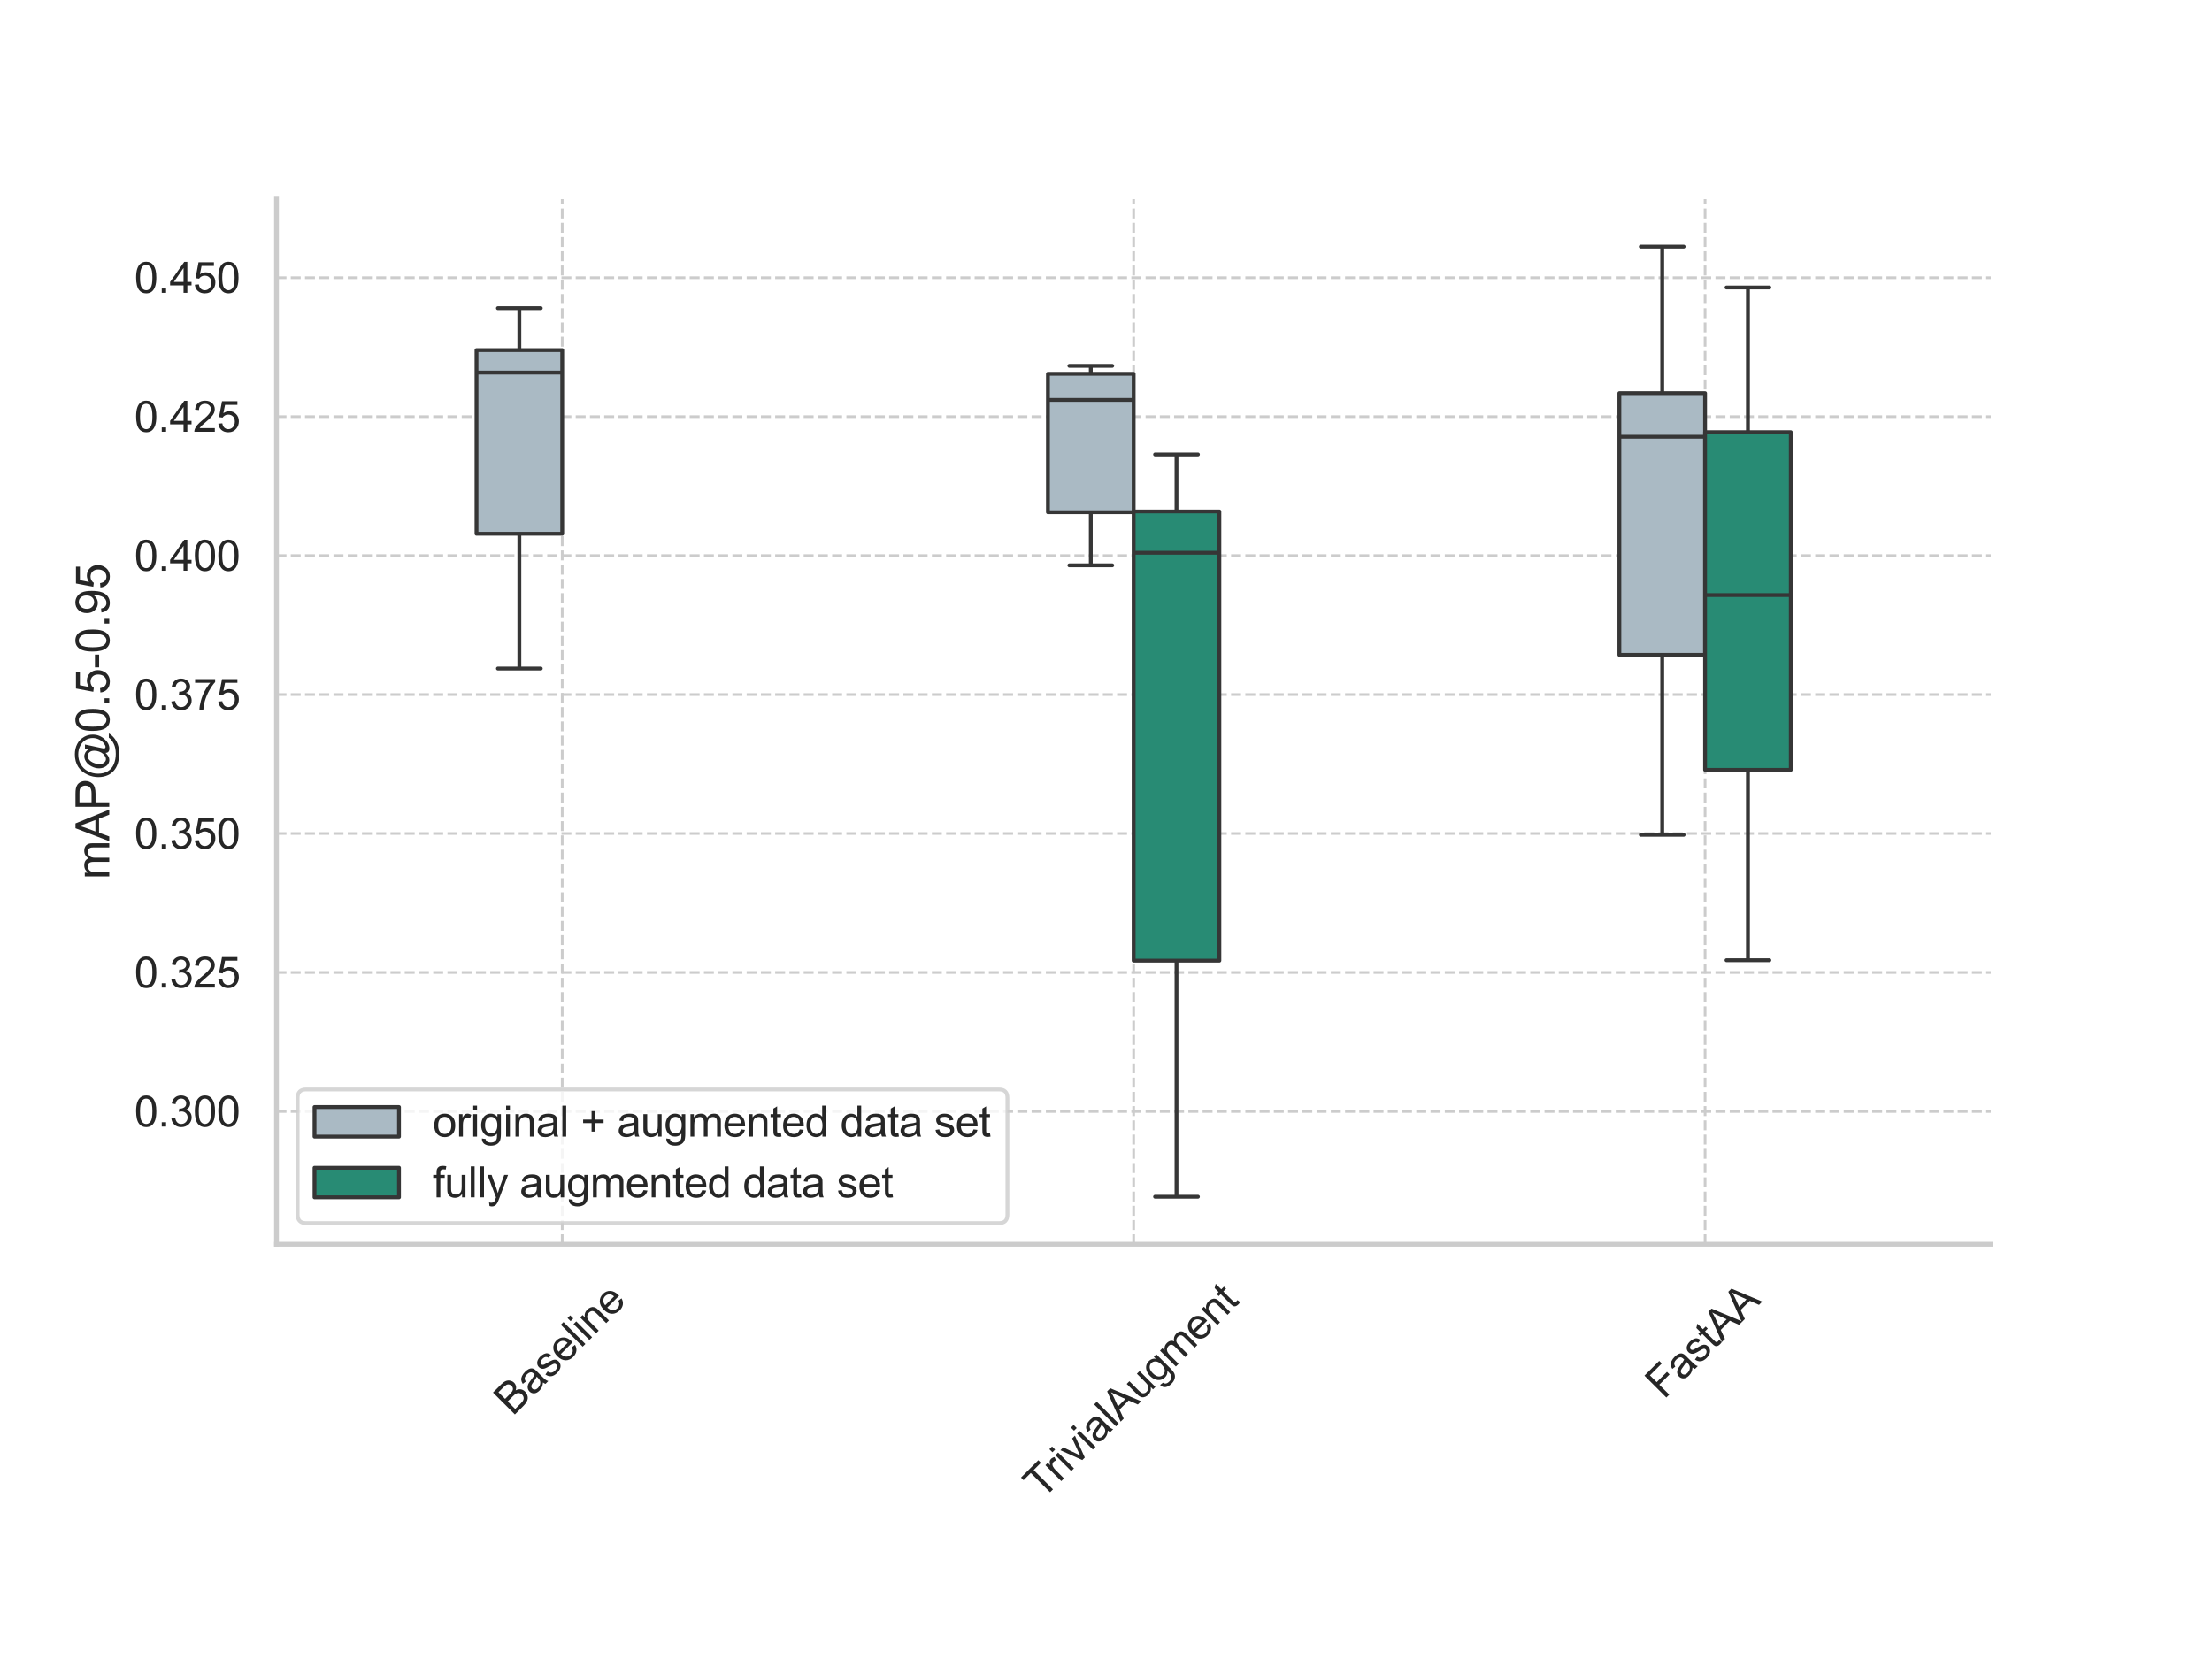 <?xml version="1.0" encoding="utf-8" standalone="no"?>
<!DOCTYPE svg PUBLIC "-//W3C//DTD SVG 1.1//EN"
  "http://www.w3.org/Graphics/SVG/1.1/DTD/svg11.dtd">
<svg xmlns:xlink="http://www.w3.org/1999/xlink" width="576pt" height="432pt" viewBox="0 0 576 432" xmlns="http://www.w3.org/2000/svg" version="1.1">
 <defs>
  <style type="text/css">*{stroke-linejoin: round; stroke-linecap: butt}</style>
 </defs>
 <g id="figure_1">
  <g id="patch_1">
   <path d="M 0 432 
L 576 432 
L 576 0 
L 0 0 
z
" style="fill: #ffffff"/>
  </g>
  <g id="axes_1">
   <g id="patch_2">
    <path d="M 72 324 
L 518.4 324 
L 518.4 51.84 
L 72 51.84 
z
" style="fill: #ffffff"/>
   </g>
   <g id="matplotlib.axis_1">
    <g id="xtick_1">
     <g id="line2d_1">
      <path d="M 146.4 324 
L 146.4 51.84 
" clip-path="url(#p63159641dc)" style="fill: none; stroke-dasharray: 2.59,1.12; stroke-dashoffset: 0; stroke: #cccccc; stroke-width: 0.7"/>
     </g>
     <g id="text_1">
      <!-- Baseline -->
      <g style="fill: #262626" transform="translate(133.493 368.903) rotate(-45) scale(0.11 -0.11)">
       <defs>
        <path id="ArialMT-42" d="M 469 0 
L 469 4581 
L 2188 4581 
Q 2713 4581 3030 4442 
Q 3347 4303 3526 4014 
Q 3706 3725 3706 3409 
Q 3706 3116 3547 2856 
Q 3388 2597 3066 2438 
Q 3481 2316 3704 2022 
Q 3928 1728 3928 1328 
Q 3928 1006 3792 729 
Q 3656 453 3456 303 
Q 3256 153 2954 76 
Q 2653 0 2216 0 
L 469 0 
z
M 1075 2656 
L 2066 2656 
Q 2469 2656 2644 2709 
Q 2875 2778 2992 2937 
Q 3109 3097 3109 3338 
Q 3109 3566 3000 3739 
Q 2891 3913 2687 3977 
Q 2484 4041 1991 4041 
L 1075 4041 
L 1075 2656 
z
M 1075 541 
L 2216 541 
Q 2509 541 2628 563 
Q 2838 600 2978 687 
Q 3119 775 3209 942 
Q 3300 1109 3300 1328 
Q 3300 1584 3169 1773 
Q 3038 1963 2805 2039 
Q 2572 2116 2134 2116 
L 1075 2116 
L 1075 541 
z
" transform="scale(0.016)"/>
        <path id="ArialMT-61" d="M 2588 409 
Q 2275 144 1986 34 
Q 1697 -75 1366 -75 
Q 819 -75 525 192 
Q 231 459 231 875 
Q 231 1119 342 1320 
Q 453 1522 633 1644 
Q 813 1766 1038 1828 
Q 1203 1872 1538 1913 
Q 2219 1994 2541 2106 
Q 2544 2222 2544 2253 
Q 2544 2597 2384 2738 
Q 2169 2928 1744 2928 
Q 1347 2928 1158 2789 
Q 969 2650 878 2297 
L 328 2372 
Q 403 2725 575 2942 
Q 747 3159 1072 3276 
Q 1397 3394 1825 3394 
Q 2250 3394 2515 3294 
Q 2781 3194 2906 3042 
Q 3031 2891 3081 2659 
Q 3109 2516 3109 2141 
L 3109 1391 
Q 3109 606 3145 398 
Q 3181 191 3288 0 
L 2700 0 
Q 2613 175 2588 409 
z
M 2541 1666 
Q 2234 1541 1622 1453 
Q 1275 1403 1131 1340 
Q 988 1278 909 1158 
Q 831 1038 831 891 
Q 831 666 1001 516 
Q 1172 366 1500 366 
Q 1825 366 2078 508 
Q 2331 650 2450 897 
Q 2541 1088 2541 1459 
L 2541 1666 
z
" transform="scale(0.016)"/>
        <path id="ArialMT-73" d="M 197 991 
L 753 1078 
Q 800 744 1014 566 
Q 1228 388 1613 388 
Q 2000 388 2187 545 
Q 2375 703 2375 916 
Q 2375 1106 2209 1216 
Q 2094 1291 1634 1406 
Q 1016 1563 777 1677 
Q 538 1791 414 1992 
Q 291 2194 291 2438 
Q 291 2659 392 2848 
Q 494 3038 669 3163 
Q 800 3259 1026 3326 
Q 1253 3394 1513 3394 
Q 1903 3394 2198 3281 
Q 2494 3169 2634 2976 
Q 2775 2784 2828 2463 
L 2278 2388 
Q 2241 2644 2061 2787 
Q 1881 2931 1553 2931 
Q 1166 2931 1000 2803 
Q 834 2675 834 2503 
Q 834 2394 903 2306 
Q 972 2216 1119 2156 
Q 1203 2125 1616 2013 
Q 2213 1853 2448 1751 
Q 2684 1650 2818 1456 
Q 2953 1263 2953 975 
Q 2953 694 2789 445 
Q 2625 197 2315 61 
Q 2006 -75 1616 -75 
Q 969 -75 630 194 
Q 291 463 197 991 
z
" transform="scale(0.016)"/>
        <path id="ArialMT-65" d="M 2694 1069 
L 3275 997 
Q 3138 488 2766 206 
Q 2394 -75 1816 -75 
Q 1088 -75 661 373 
Q 234 822 234 1631 
Q 234 2469 665 2931 
Q 1097 3394 1784 3394 
Q 2450 3394 2872 2941 
Q 3294 2488 3294 1666 
Q 3294 1616 3291 1516 
L 816 1516 
Q 847 969 1125 678 
Q 1403 388 1819 388 
Q 2128 388 2347 550 
Q 2566 713 2694 1069 
z
M 847 1978 
L 2700 1978 
Q 2663 2397 2488 2606 
Q 2219 2931 1791 2931 
Q 1403 2931 1139 2672 
Q 875 2413 847 1978 
z
" transform="scale(0.016)"/>
        <path id="ArialMT-6c" d="M 409 0 
L 409 4581 
L 972 4581 
L 972 0 
L 409 0 
z
" transform="scale(0.016)"/>
        <path id="ArialMT-69" d="M 425 3934 
L 425 4581 
L 988 4581 
L 988 3934 
L 425 3934 
z
M 425 0 
L 425 3319 
L 988 3319 
L 988 0 
L 425 0 
z
" transform="scale(0.016)"/>
        <path id="ArialMT-6e" d="M 422 0 
L 422 3319 
L 928 3319 
L 928 2847 
Q 1294 3394 1984 3394 
Q 2284 3394 2536 3286 
Q 2788 3178 2913 3003 
Q 3038 2828 3088 2588 
Q 3119 2431 3119 2041 
L 3119 0 
L 2556 0 
L 2556 2019 
Q 2556 2363 2490 2533 
Q 2425 2703 2258 2804 
Q 2091 2906 1866 2906 
Q 1506 2906 1245 2678 
Q 984 2450 984 1813 
L 984 0 
L 422 0 
z
" transform="scale(0.016)"/>
       </defs>
       <use xlink:href="#ArialMT-42"/>
       <use xlink:href="#ArialMT-61" x="66.699"/>
       <use xlink:href="#ArialMT-73" x="122.314"/>
       <use xlink:href="#ArialMT-65" x="172.314"/>
       <use xlink:href="#ArialMT-6c" x="227.93"/>
       <use xlink:href="#ArialMT-69" x="250.146"/>
       <use xlink:href="#ArialMT-6e" x="272.363"/>
       <use xlink:href="#ArialMT-65" x="327.979"/>
      </g>
     </g>
    </g>
    <g id="xtick_2">
     <g id="line2d_2">
      <path d="M 295.2 324 
L 295.2 51.84 
" clip-path="url(#p63159641dc)" style="fill: none; stroke-dasharray: 2.59,1.12; stroke-dashoffset: 0; stroke: #cccccc; stroke-width: 0.7"/>
     </g>
     <g id="text_2">
      <!-- TrivialAugment -->
      <g style="fill: #262626" transform="translate(271.376 390.645) rotate(-45) scale(0.11 -0.11)">
       <defs>
        <path id="ArialMT-54" d="M 1659 0 
L 1659 4041 
L 150 4041 
L 150 4581 
L 3781 4581 
L 3781 4041 
L 2266 4041 
L 2266 0 
L 1659 0 
z
" transform="scale(0.016)"/>
        <path id="ArialMT-72" d="M 416 0 
L 416 3319 
L 922 3319 
L 922 2816 
Q 1116 3169 1280 3281 
Q 1444 3394 1641 3394 
Q 1925 3394 2219 3213 
L 2025 2691 
Q 1819 2813 1613 2813 
Q 1428 2813 1281 2702 
Q 1134 2591 1072 2394 
Q 978 2094 978 1738 
L 978 0 
L 416 0 
z
" transform="scale(0.016)"/>
        <path id="ArialMT-76" d="M 1344 0 
L 81 3319 
L 675 3319 
L 1388 1331 
Q 1503 1009 1600 663 
Q 1675 925 1809 1294 
L 2547 3319 
L 3125 3319 
L 1869 0 
L 1344 0 
z
" transform="scale(0.016)"/>
        <path id="ArialMT-41" d="M -9 0 
L 1750 4581 
L 2403 4581 
L 4278 0 
L 3588 0 
L 3053 1388 
L 1138 1388 
L 634 0 
L -9 0 
z
M 1313 1881 
L 2866 1881 
L 2388 3150 
Q 2169 3728 2063 4100 
Q 1975 3659 1816 3225 
L 1313 1881 
z
" transform="scale(0.016)"/>
        <path id="ArialMT-75" d="M 2597 0 
L 2597 488 
Q 2209 -75 1544 -75 
Q 1250 -75 995 37 
Q 741 150 617 320 
Q 494 491 444 738 
Q 409 903 409 1263 
L 409 3319 
L 972 3319 
L 972 1478 
Q 972 1038 1006 884 
Q 1059 663 1231 536 
Q 1403 409 1656 409 
Q 1909 409 2131 539 
Q 2353 669 2445 892 
Q 2538 1116 2538 1541 
L 2538 3319 
L 3100 3319 
L 3100 0 
L 2597 0 
z
" transform="scale(0.016)"/>
        <path id="ArialMT-67" d="M 319 -275 
L 866 -356 
Q 900 -609 1056 -725 
Q 1266 -881 1628 -881 
Q 2019 -881 2231 -725 
Q 2444 -569 2519 -288 
Q 2563 -116 2559 434 
Q 2191 0 1641 0 
Q 956 0 581 494 
Q 206 988 206 1678 
Q 206 2153 378 2554 
Q 550 2956 876 3175 
Q 1203 3394 1644 3394 
Q 2231 3394 2613 2919 
L 2613 3319 
L 3131 3319 
L 3131 450 
Q 3131 -325 2973 -648 
Q 2816 -972 2473 -1159 
Q 2131 -1347 1631 -1347 
Q 1038 -1347 672 -1080 
Q 306 -813 319 -275 
z
M 784 1719 
Q 784 1066 1043 766 
Q 1303 466 1694 466 
Q 2081 466 2343 764 
Q 2606 1063 2606 1700 
Q 2606 2309 2336 2618 
Q 2066 2928 1684 2928 
Q 1309 2928 1046 2623 
Q 784 2319 784 1719 
z
" transform="scale(0.016)"/>
        <path id="ArialMT-6d" d="M 422 0 
L 422 3319 
L 925 3319 
L 925 2853 
Q 1081 3097 1340 3245 
Q 1600 3394 1931 3394 
Q 2300 3394 2536 3241 
Q 2772 3088 2869 2813 
Q 3263 3394 3894 3394 
Q 4388 3394 4653 3120 
Q 4919 2847 4919 2278 
L 4919 0 
L 4359 0 
L 4359 2091 
Q 4359 2428 4304 2576 
Q 4250 2725 4106 2815 
Q 3963 2906 3769 2906 
Q 3419 2906 3187 2673 
Q 2956 2441 2956 1928 
L 2956 0 
L 2394 0 
L 2394 2156 
Q 2394 2531 2256 2718 
Q 2119 2906 1806 2906 
Q 1569 2906 1367 2781 
Q 1166 2656 1075 2415 
Q 984 2175 984 1722 
L 984 0 
L 422 0 
z
" transform="scale(0.016)"/>
        <path id="ArialMT-74" d="M 1650 503 
L 1731 6 
Q 1494 -44 1306 -44 
Q 1000 -44 831 53 
Q 663 150 594 308 
Q 525 466 525 972 
L 525 2881 
L 113 2881 
L 113 3319 
L 525 3319 
L 525 4141 
L 1084 4478 
L 1084 3319 
L 1650 3319 
L 1650 2881 
L 1084 2881 
L 1084 941 
Q 1084 700 1114 631 
Q 1144 563 1211 522 
Q 1278 481 1403 481 
Q 1497 481 1650 503 
z
" transform="scale(0.016)"/>
       </defs>
       <use xlink:href="#ArialMT-54"/>
       <use xlink:href="#ArialMT-72" x="57.334"/>
       <use xlink:href="#ArialMT-69" x="90.635"/>
       <use xlink:href="#ArialMT-76" x="112.852"/>
       <use xlink:href="#ArialMT-69" x="162.852"/>
       <use xlink:href="#ArialMT-61" x="185.068"/>
       <use xlink:href="#ArialMT-6c" x="240.684"/>
       <use xlink:href="#ArialMT-41" x="262.9"/>
       <use xlink:href="#ArialMT-75" x="329.6"/>
       <use xlink:href="#ArialMT-67" x="385.215"/>
       <use xlink:href="#ArialMT-6d" x="440.83"/>
       <use xlink:href="#ArialMT-65" x="524.131"/>
       <use xlink:href="#ArialMT-6e" x="579.746"/>
       <use xlink:href="#ArialMT-74" x="635.361"/>
      </g>
     </g>
    </g>
    <g id="xtick_3">
     <g id="line2d_3">
      <path d="M 444 324 
L 444 51.84 
" clip-path="url(#p63159641dc)" style="fill: none; stroke-dasharray: 2.59,1.12; stroke-dashoffset: 0; stroke: #cccccc; stroke-width: 0.7"/>
     </g>
     <g id="text_3">
      <!-- FastAA -->
      <g style="fill: #262626" transform="translate(433.259 364.57) rotate(-45) scale(0.11 -0.11)">
       <defs>
        <path id="ArialMT-46" d="M 525 0 
L 525 4581 
L 3616 4581 
L 3616 4041 
L 1131 4041 
L 1131 2622 
L 3281 2622 
L 3281 2081 
L 1131 2081 
L 1131 0 
L 525 0 
z
" transform="scale(0.016)"/>
       </defs>
       <use xlink:href="#ArialMT-46"/>
       <use xlink:href="#ArialMT-61" x="61.084"/>
       <use xlink:href="#ArialMT-73" x="116.699"/>
       <use xlink:href="#ArialMT-74" x="166.699"/>
       <use xlink:href="#ArialMT-41" x="194.482"/>
       <use xlink:href="#ArialMT-41" x="261.182"/>
      </g>
     </g>
    </g>
   </g>
   <g id="matplotlib.axis_2">
    <g id="ytick_1">
     <g id="line2d_4">
      <path d="M 72 289.409 
L 518.4 289.409 
" clip-path="url(#p63159641dc)" style="fill: none; stroke-dasharray: 2.59,1.12; stroke-dashoffset: 0; stroke: #cccccc; stroke-width: 0.7"/>
     </g>
     <g id="text_4">
      <!-- 0.300 -->
      <g style="fill: #262626" transform="translate(34.976 293.346) scale(0.11 -0.11)">
       <defs>
        <path id="ArialMT-30" d="M 266 2259 
Q 266 3072 433 3567 
Q 600 4063 929 4331 
Q 1259 4600 1759 4600 
Q 2128 4600 2406 4451 
Q 2684 4303 2865 4023 
Q 3047 3744 3150 3342 
Q 3253 2941 3253 2259 
Q 3253 1453 3087 958 
Q 2922 463 2592 192 
Q 2263 -78 1759 -78 
Q 1097 -78 719 397 
Q 266 969 266 2259 
z
M 844 2259 
Q 844 1131 1108 757 
Q 1372 384 1759 384 
Q 2147 384 2411 759 
Q 2675 1134 2675 2259 
Q 2675 3391 2411 3762 
Q 2147 4134 1753 4134 
Q 1366 4134 1134 3806 
Q 844 3388 844 2259 
z
" transform="scale(0.016)"/>
        <path id="ArialMT-2e" d="M 581 0 
L 581 641 
L 1222 641 
L 1222 0 
L 581 0 
z
" transform="scale(0.016)"/>
        <path id="ArialMT-33" d="M 269 1209 
L 831 1284 
Q 928 806 1161 595 
Q 1394 384 1728 384 
Q 2125 384 2398 659 
Q 2672 934 2672 1341 
Q 2672 1728 2419 1979 
Q 2166 2231 1775 2231 
Q 1616 2231 1378 2169 
L 1441 2663 
Q 1497 2656 1531 2656 
Q 1891 2656 2178 2843 
Q 2466 3031 2466 3422 
Q 2466 3731 2256 3934 
Q 2047 4138 1716 4138 
Q 1388 4138 1169 3931 
Q 950 3725 888 3313 
L 325 3413 
Q 428 3978 793 4289 
Q 1159 4600 1703 4600 
Q 2078 4600 2393 4439 
Q 2709 4278 2876 4000 
Q 3044 3722 3044 3409 
Q 3044 3113 2884 2869 
Q 2725 2625 2413 2481 
Q 2819 2388 3044 2092 
Q 3269 1797 3269 1353 
Q 3269 753 2831 336 
Q 2394 -81 1725 -81 
Q 1122 -81 723 278 
Q 325 638 269 1209 
z
" transform="scale(0.016)"/>
       </defs>
       <use xlink:href="#ArialMT-30"/>
       <use xlink:href="#ArialMT-2e" x="55.615"/>
       <use xlink:href="#ArialMT-33" x="83.398"/>
       <use xlink:href="#ArialMT-30" x="139.014"/>
       <use xlink:href="#ArialMT-30" x="194.629"/>
      </g>
     </g>
    </g>
    <g id="ytick_2">
     <g id="line2d_5">
      <path d="M 72 253.226 
L 518.4 253.226 
" clip-path="url(#p63159641dc)" style="fill: none; stroke-dasharray: 2.59,1.12; stroke-dashoffset: 0; stroke: #cccccc; stroke-width: 0.7"/>
     </g>
     <g id="text_5">
      <!-- 0.325 -->
      <g style="fill: #262626" transform="translate(34.976 257.163) scale(0.11 -0.11)">
       <defs>
        <path id="ArialMT-32" d="M 3222 541 
L 3222 0 
L 194 0 
Q 188 203 259 391 
Q 375 700 629 1000 
Q 884 1300 1366 1694 
Q 2113 2306 2375 2664 
Q 2638 3022 2638 3341 
Q 2638 3675 2398 3904 
Q 2159 4134 1775 4134 
Q 1369 4134 1125 3890 
Q 881 3647 878 3216 
L 300 3275 
Q 359 3922 746 4261 
Q 1134 4600 1788 4600 
Q 2447 4600 2831 4234 
Q 3216 3869 3216 3328 
Q 3216 3053 3103 2787 
Q 2991 2522 2730 2228 
Q 2469 1934 1863 1422 
Q 1356 997 1212 845 
Q 1069 694 975 541 
L 3222 541 
z
" transform="scale(0.016)"/>
        <path id="ArialMT-35" d="M 266 1200 
L 856 1250 
Q 922 819 1161 601 
Q 1400 384 1738 384 
Q 2144 384 2425 690 
Q 2706 997 2706 1503 
Q 2706 1984 2436 2262 
Q 2166 2541 1728 2541 
Q 1456 2541 1237 2417 
Q 1019 2294 894 2097 
L 366 2166 
L 809 4519 
L 3088 4519 
L 3088 3981 
L 1259 3981 
L 1013 2750 
Q 1425 3038 1878 3038 
Q 2478 3038 2890 2622 
Q 3303 2206 3303 1553 
Q 3303 931 2941 478 
Q 2500 -78 1738 -78 
Q 1113 -78 717 272 
Q 322 622 266 1200 
z
" transform="scale(0.016)"/>
       </defs>
       <use xlink:href="#ArialMT-30"/>
       <use xlink:href="#ArialMT-2e" x="55.615"/>
       <use xlink:href="#ArialMT-33" x="83.398"/>
       <use xlink:href="#ArialMT-32" x="139.014"/>
       <use xlink:href="#ArialMT-35" x="194.629"/>
      </g>
     </g>
    </g>
    <g id="ytick_3">
     <g id="line2d_6">
      <path d="M 72 217.043 
L 518.4 217.043 
" clip-path="url(#p63159641dc)" style="fill: none; stroke-dasharray: 2.59,1.12; stroke-dashoffset: 0; stroke: #cccccc; stroke-width: 0.7"/>
     </g>
     <g id="text_6">
      <!-- 0.350 -->
      <g style="fill: #262626" transform="translate(34.976 220.98) scale(0.11 -0.11)">
       <use xlink:href="#ArialMT-30"/>
       <use xlink:href="#ArialMT-2e" x="55.615"/>
       <use xlink:href="#ArialMT-33" x="83.398"/>
       <use xlink:href="#ArialMT-35" x="139.014"/>
       <use xlink:href="#ArialMT-30" x="194.629"/>
      </g>
     </g>
    </g>
    <g id="ytick_4">
     <g id="line2d_7">
      <path d="M 72 180.86 
L 518.4 180.86 
" clip-path="url(#p63159641dc)" style="fill: none; stroke-dasharray: 2.59,1.12; stroke-dashoffset: 0; stroke: #cccccc; stroke-width: 0.7"/>
     </g>
     <g id="text_7">
      <!-- 0.375 -->
      <g style="fill: #262626" transform="translate(34.976 184.797) scale(0.11 -0.11)">
       <defs>
        <path id="ArialMT-37" d="M 303 3981 
L 303 4522 
L 3269 4522 
L 3269 4084 
Q 2831 3619 2401 2847 
Q 1972 2075 1738 1259 
Q 1569 684 1522 0 
L 944 0 
Q 953 541 1156 1306 
Q 1359 2072 1739 2783 
Q 2119 3494 2547 3981 
L 303 3981 
z
" transform="scale(0.016)"/>
       </defs>
       <use xlink:href="#ArialMT-30"/>
       <use xlink:href="#ArialMT-2e" x="55.615"/>
       <use xlink:href="#ArialMT-33" x="83.398"/>
       <use xlink:href="#ArialMT-37" x="139.014"/>
       <use xlink:href="#ArialMT-35" x="194.629"/>
      </g>
     </g>
    </g>
    <g id="ytick_5">
     <g id="line2d_8">
      <path d="M 72 144.678 
L 518.4 144.678 
" clip-path="url(#p63159641dc)" style="fill: none; stroke-dasharray: 2.59,1.12; stroke-dashoffset: 0; stroke: #cccccc; stroke-width: 0.7"/>
     </g>
     <g id="text_8">
      <!-- 0.400 -->
      <g style="fill: #262626" transform="translate(34.976 148.614) scale(0.11 -0.11)">
       <defs>
        <path id="ArialMT-34" d="M 2069 0 
L 2069 1097 
L 81 1097 
L 81 1613 
L 2172 4581 
L 2631 4581 
L 2631 1613 
L 3250 1613 
L 3250 1097 
L 2631 1097 
L 2631 0 
L 2069 0 
z
M 2069 1613 
L 2069 3678 
L 634 1613 
L 2069 1613 
z
" transform="scale(0.016)"/>
       </defs>
       <use xlink:href="#ArialMT-30"/>
       <use xlink:href="#ArialMT-2e" x="55.615"/>
       <use xlink:href="#ArialMT-34" x="83.398"/>
       <use xlink:href="#ArialMT-30" x="139.014"/>
       <use xlink:href="#ArialMT-30" x="194.629"/>
      </g>
     </g>
    </g>
    <g id="ytick_6">
     <g id="line2d_9">
      <path d="M 72 108.495 
L 518.4 108.495 
" clip-path="url(#p63159641dc)" style="fill: none; stroke-dasharray: 2.59,1.12; stroke-dashoffset: 0; stroke: #cccccc; stroke-width: 0.7"/>
     </g>
     <g id="text_9">
      <!-- 0.425 -->
      <g style="fill: #262626" transform="translate(34.976 112.431) scale(0.11 -0.11)">
       <use xlink:href="#ArialMT-30"/>
       <use xlink:href="#ArialMT-2e" x="55.615"/>
       <use xlink:href="#ArialMT-34" x="83.398"/>
       <use xlink:href="#ArialMT-32" x="139.014"/>
       <use xlink:href="#ArialMT-35" x="194.629"/>
      </g>
     </g>
    </g>
    <g id="ytick_7">
     <g id="line2d_10">
      <path d="M 72 72.312 
L 518.4 72.312 
" clip-path="url(#p63159641dc)" style="fill: none; stroke-dasharray: 2.59,1.12; stroke-dashoffset: 0; stroke: #cccccc; stroke-width: 0.7"/>
     </g>
     <g id="text_10">
      <!-- 0.450 -->
      <g style="fill: #262626" transform="translate(34.976 76.249) scale(0.11 -0.11)">
       <use xlink:href="#ArialMT-30"/>
       <use xlink:href="#ArialMT-2e" x="55.615"/>
       <use xlink:href="#ArialMT-34" x="83.398"/>
       <use xlink:href="#ArialMT-35" x="139.014"/>
       <use xlink:href="#ArialMT-30" x="194.629"/>
      </g>
     </g>
    </g>
    <g id="text_11">
     <!-- mAP@0.5-0.95 -->
     <g style="fill: #262626" transform="translate(28.45 229.028) rotate(-90) scale(0.12 -0.12)">
      <defs>
       <path id="ArialMT-50" d="M 494 0 
L 494 4581 
L 2222 4581 
Q 2678 4581 2919 4538 
Q 3256 4481 3484 4323 
Q 3713 4166 3852 3881 
Q 3991 3597 3991 3256 
Q 3991 2672 3619 2267 
Q 3247 1863 2275 1863 
L 1100 1863 
L 1100 0 
L 494 0 
z
M 1100 2403 
L 2284 2403 
Q 2872 2403 3119 2622 
Q 3366 2841 3366 3238 
Q 3366 3525 3220 3729 
Q 3075 3934 2838 4000 
Q 2684 4041 2272 4041 
L 1100 4041 
L 1100 2403 
z
" transform="scale(0.016)"/>
       <path id="ArialMT-40" d="M 3628 509 
Q 3425 275 3173 133 
Q 2922 -9 2669 -9 
Q 2391 -9 2128 153 
Q 1866 316 1702 653 
Q 1538 991 1538 1394 
Q 1538 1891 1792 2389 
Q 2047 2888 2425 3138 
Q 2803 3388 3159 3388 
Q 3431 3388 3678 3245 
Q 3925 3103 4103 2813 
L 4209 3297 
L 4769 3297 
L 4319 1200 
Q 4225 763 4225 716 
Q 4225 631 4289 570 
Q 4353 509 4444 509 
Q 4609 509 4878 700 
Q 5234 950 5442 1370 
Q 5650 1791 5650 2238 
Q 5650 2759 5383 3212 
Q 5116 3666 4586 3937 
Q 4056 4209 3416 4209 
Q 2684 4209 2079 3867 
Q 1475 3525 1142 2886 
Q 809 2247 809 1516 
Q 809 750 1142 197 
Q 1475 -356 2104 -620 
Q 2734 -884 3500 -884 
Q 4319 -884 4872 -609 
Q 5425 -334 5700 59 
L 6266 59 
Q 6106 -269 5718 -609 
Q 5331 -950 4797 -1148 
Q 4263 -1347 3509 -1347 
Q 2816 -1347 2230 -1169 
Q 1644 -991 1231 -633 
Q 819 -275 609 191 
Q 347 781 347 1466 
Q 347 2228 659 2919 
Q 1041 3766 1742 4216 
Q 2444 4666 3444 4666 
Q 4219 4666 4836 4348 
Q 5453 4031 5809 3403 
Q 6113 2863 6113 2228 
Q 6113 1322 5475 619 
Q 4906 -13 4231 -13 
Q 4016 -13 3883 53 
Q 3750 119 3688 241 
Q 3647 319 3628 509 
z
M 2116 1356 
Q 2116 928 2319 690 
Q 2522 453 2784 453 
Q 2959 453 3153 558 
Q 3347 663 3523 869 
Q 3700 1075 3812 1392 
Q 3925 1709 3925 2028 
Q 3925 2453 3714 2687 
Q 3503 2922 3200 2922 
Q 3000 2922 2823 2820 
Q 2647 2719 2481 2494 
Q 2316 2269 2216 1947 
Q 2116 1625 2116 1356 
z
" transform="scale(0.016)"/>
       <path id="ArialMT-2d" d="M 203 1375 
L 203 1941 
L 1931 1941 
L 1931 1375 
L 203 1375 
z
" transform="scale(0.016)"/>
       <path id="ArialMT-39" d="M 350 1059 
L 891 1109 
Q 959 728 1153 556 
Q 1347 384 1650 384 
Q 1909 384 2104 503 
Q 2300 622 2425 820 
Q 2550 1019 2634 1356 
Q 2719 1694 2719 2044 
Q 2719 2081 2716 2156 
Q 2547 1888 2255 1720 
Q 1963 1553 1622 1553 
Q 1053 1553 659 1965 
Q 266 2378 266 3053 
Q 266 3750 677 4175 
Q 1088 4600 1706 4600 
Q 2153 4600 2523 4359 
Q 2894 4119 3086 3673 
Q 3278 3228 3278 2384 
Q 3278 1506 3087 986 
Q 2897 466 2520 194 
Q 2144 -78 1638 -78 
Q 1100 -78 759 220 
Q 419 519 350 1059 
z
M 2653 3081 
Q 2653 3566 2395 3850 
Q 2138 4134 1775 4134 
Q 1400 4134 1122 3828 
Q 844 3522 844 3034 
Q 844 2597 1108 2323 
Q 1372 2050 1759 2050 
Q 2150 2050 2401 2323 
Q 2653 2597 2653 3081 
z
" transform="scale(0.016)"/>
      </defs>
      <use xlink:href="#ArialMT-6d"/>
      <use xlink:href="#ArialMT-41" x="83.301"/>
      <use xlink:href="#ArialMT-50" x="150"/>
      <use xlink:href="#ArialMT-40" x="216.699"/>
      <use xlink:href="#ArialMT-30" x="318.213"/>
      <use xlink:href="#ArialMT-2e" x="373.828"/>
      <use xlink:href="#ArialMT-35" x="401.611"/>
      <use xlink:href="#ArialMT-2d" x="457.227"/>
      <use xlink:href="#ArialMT-30" x="490.527"/>
      <use xlink:href="#ArialMT-2e" x="546.143"/>
      <use xlink:href="#ArialMT-39" x="573.926"/>
      <use xlink:href="#ArialMT-35" x="629.541"/>
     </g>
    </g>
   </g>
   <g id="patch_3">
    <path d="M 146.4 723.603 
L 146.4 723.603 
L 146.4 723.603 
L 146.4 723.603 
z
" clip-path="url(#p63159641dc)" style="fill: #aabac4; stroke: #363636; stroke-linejoin: miter"/>
   </g>
   <g id="patch_4">
    <path d="M 146.4 723.603 
L 146.4 723.603 
L 146.4 723.603 
L 146.4 723.603 
z
" clip-path="url(#p63159641dc)" style="fill: #288b74; stroke: #363636; stroke-linejoin: miter"/>
   </g>
   <g id="patch_5">
    <path d="M 124.08 138.991 
L 146.4 138.991 
L 146.4 91.169 
L 124.08 91.169 
L 124.08 138.991 
z
" clip-path="url(#p63159641dc)" style="fill: #aabac4; stroke: #363636; stroke-linejoin: miter"/>
   </g>
   <g id="line2d_11">
    <path d="M 135.24 138.991 
L 135.24 174.079 
" clip-path="url(#p63159641dc)" style="fill: none; stroke: #363636"/>
   </g>
   <g id="line2d_12">
    <path d="M 135.24 91.169 
L 135.24 80.237 
" clip-path="url(#p63159641dc)" style="fill: none; stroke: #363636"/>
   </g>
   <g id="line2d_13">
    <path d="M 129.66 174.079 
L 140.82 174.079 
" clip-path="url(#p63159641dc)" style="fill: none; stroke: #363636; stroke-linecap: round"/>
   </g>
   <g id="line2d_14">
    <path d="M 129.66 80.237 
L 140.82 80.237 
" clip-path="url(#p63159641dc)" style="fill: none; stroke: #363636; stroke-linecap: round"/>
   </g>
   <g id="line2d_15"/>
   <g id="patch_6">
    <path d="M 272.88 133.384 
L 295.2 133.384 
L 295.2 97.33 
L 272.88 97.33 
L 272.88 133.384 
z
" clip-path="url(#p63159641dc)" style="fill: #aabac4; stroke: #363636; stroke-linejoin: miter"/>
   </g>
   <g id="line2d_16">
    <path d="M 284.04 133.384 
L 284.04 147.206 
" clip-path="url(#p63159641dc)" style="fill: none; stroke: #363636"/>
   </g>
   <g id="line2d_17">
    <path d="M 284.04 97.33 
L 284.04 95.254 
" clip-path="url(#p63159641dc)" style="fill: none; stroke: #363636"/>
   </g>
   <g id="line2d_18">
    <path d="M 278.46 147.206 
L 289.62 147.206 
" clip-path="url(#p63159641dc)" style="fill: none; stroke: #363636; stroke-linecap: round"/>
   </g>
   <g id="line2d_19">
    <path d="M 278.46 95.254 
L 289.62 95.254 
" clip-path="url(#p63159641dc)" style="fill: none; stroke: #363636; stroke-linecap: round"/>
   </g>
   <g id="line2d_20"/>
   <g id="patch_7">
    <path d="M 421.68 170.527 
L 444 170.527 
L 444 102.371 
L 421.68 102.371 
L 421.68 170.527 
z
" clip-path="url(#p63159641dc)" style="fill: #aabac4; stroke: #363636; stroke-linejoin: miter"/>
   </g>
   <g id="line2d_21">
    <path d="M 432.84 170.527 
L 432.84 217.388 
" clip-path="url(#p63159641dc)" style="fill: none; stroke: #363636"/>
   </g>
   <g id="line2d_22">
    <path d="M 432.84 102.371 
L 432.84 64.211 
" clip-path="url(#p63159641dc)" style="fill: none; stroke: #363636"/>
   </g>
   <g id="line2d_23">
    <path d="M 427.26 217.388 
L 438.42 217.388 
" clip-path="url(#p63159641dc)" style="fill: none; stroke: #363636; stroke-linecap: round"/>
   </g>
   <g id="line2d_24">
    <path d="M 427.26 64.211 
L 438.42 64.211 
" clip-path="url(#p63159641dc)" style="fill: none; stroke: #363636; stroke-linecap: round"/>
   </g>
   <g id="line2d_25"/>
   <g id="patch_8">
    <path d="M 295.2 250.148 
L 317.52 250.148 
L 317.52 133.173 
L 295.2 133.173 
L 295.2 250.148 
z
" clip-path="url(#p63159641dc)" style="fill: #288b74; stroke: #363636; stroke-linejoin: miter"/>
   </g>
   <g id="line2d_26">
    <path d="M 306.36 250.148 
L 306.36 311.629 
" clip-path="url(#p63159641dc)" style="fill: none; stroke: #363636"/>
   </g>
   <g id="line2d_27">
    <path d="M 306.36 133.173 
L 306.36 118.336 
" clip-path="url(#p63159641dc)" style="fill: none; stroke: #363636"/>
   </g>
   <g id="line2d_28">
    <path d="M 300.78 311.629 
L 311.94 311.629 
" clip-path="url(#p63159641dc)" style="fill: none; stroke: #363636; stroke-linecap: round"/>
   </g>
   <g id="line2d_29">
    <path d="M 300.78 118.336 
L 311.94 118.336 
" clip-path="url(#p63159641dc)" style="fill: none; stroke: #363636; stroke-linecap: round"/>
   </g>
   <g id="line2d_30"/>
   <g id="patch_9">
    <path d="M 444 200.468 
L 466.32 200.468 
L 466.32 112.539 
L 444 112.539 
L 444 200.468 
z
" clip-path="url(#p63159641dc)" style="fill: #288b74; stroke: #363636; stroke-linejoin: miter"/>
   </g>
   <g id="line2d_31">
    <path d="M 455.16 200.468 
L 455.16 250.038 
" clip-path="url(#p63159641dc)" style="fill: none; stroke: #363636"/>
   </g>
   <g id="line2d_32">
    <path d="M 455.16 112.539 
L 455.16 74.856 
" clip-path="url(#p63159641dc)" style="fill: none; stroke: #363636"/>
   </g>
   <g id="line2d_33">
    <path d="M 449.58 250.038 
L 460.74 250.038 
" clip-path="url(#p63159641dc)" style="fill: none; stroke: #363636; stroke-linecap: round"/>
   </g>
   <g id="line2d_34">
    <path d="M 449.58 74.856 
L 460.74 74.856 
" clip-path="url(#p63159641dc)" style="fill: none; stroke: #363636; stroke-linecap: round"/>
   </g>
   <g id="line2d_35"/>
   <g id="line2d_36">
    <path d="M 124.08 97.015 
L 146.4 97.015 
" clip-path="url(#p63159641dc)" style="fill: none; stroke: #363636"/>
   </g>
   <g id="line2d_37">
    <path d="M 272.88 104.134 
L 295.2 104.134 
" clip-path="url(#p63159641dc)" style="fill: none; stroke: #363636"/>
   </g>
   <g id="line2d_38">
    <path d="M 421.68 113.727 
L 444 113.727 
" clip-path="url(#p63159641dc)" style="fill: none; stroke: #363636"/>
   </g>
   <g id="line2d_39">
    <path d="M 295.2 143.926 
L 317.52 143.926 
" clip-path="url(#p63159641dc)" style="fill: none; stroke: #363636"/>
   </g>
   <g id="line2d_40">
    <path d="M 444 154.964 
L 466.32 154.964 
" clip-path="url(#p63159641dc)" style="fill: none; stroke: #363636"/>
   </g>
   <g id="patch_10">
    <path d="M 72 324 
L 72 51.84 
" style="fill: none; stroke: #cccccc; stroke-width: 1.25; stroke-linejoin: miter; stroke-linecap: square"/>
   </g>
   <g id="patch_11">
    <path d="M 72 324 
L 518.4 324 
" style="fill: none; stroke: #cccccc; stroke-width: 1.25; stroke-linejoin: miter; stroke-linecap: square"/>
   </g>
   <g id="legend_1">
    <g id="patch_12">
     <path d="M 79.7 318.5 
L 260.129 318.5 
Q 262.329 318.5 262.329 316.3 
L 262.329 285.888 
Q 262.329 283.688 260.129 283.688 
L 79.7 283.688 
Q 77.5 283.688 77.5 285.888 
L 77.5 316.3 
Q 77.5 318.5 79.7 318.5 
z
" style="fill: #ffffff; opacity: 0.8; stroke: #cccccc; stroke-linejoin: miter"/>
    </g>
    <g id="patch_13">
     <path d="M 81.9 295.962 
L 103.9 295.962 
L 103.9 288.262 
L 81.9 288.262 
z
" style="fill: #aabac4; stroke: #363636; stroke-linejoin: miter"/>
    </g>
    <g id="text_12">
     <!-- original + augmented data set -->
     <g style="fill: #262626" transform="translate(112.7 295.962) scale(0.11 -0.11)">
      <defs>
       <path id="ArialMT-6f" d="M 213 1659 
Q 213 2581 725 3025 
Q 1153 3394 1769 3394 
Q 2453 3394 2887 2945 
Q 3322 2497 3322 1706 
Q 3322 1066 3130 698 
Q 2938 331 2570 128 
Q 2203 -75 1769 -75 
Q 1072 -75 642 372 
Q 213 819 213 1659 
z
M 791 1659 
Q 791 1022 1069 705 
Q 1347 388 1769 388 
Q 2188 388 2466 706 
Q 2744 1025 2744 1678 
Q 2744 2294 2464 2611 
Q 2184 2928 1769 2928 
Q 1347 2928 1069 2612 
Q 791 2297 791 1659 
z
" transform="scale(0.016)"/>
       <path id="ArialMT-20" transform="scale(0.016)"/>
       <path id="ArialMT-2b" d="M 1603 741 
L 1603 1997 
L 356 1997 
L 356 2522 
L 1603 2522 
L 1603 3769 
L 2134 3769 
L 2134 2522 
L 3381 2522 
L 3381 1997 
L 2134 1997 
L 2134 741 
L 1603 741 
z
" transform="scale(0.016)"/>
       <path id="ArialMT-64" d="M 2575 0 
L 2575 419 
Q 2259 -75 1647 -75 
Q 1250 -75 917 144 
Q 584 363 401 755 
Q 219 1147 219 1656 
Q 219 2153 384 2558 
Q 550 2963 881 3178 
Q 1213 3394 1622 3394 
Q 1922 3394 2156 3267 
Q 2391 3141 2538 2938 
L 2538 4581 
L 3097 4581 
L 3097 0 
L 2575 0 
z
M 797 1656 
Q 797 1019 1065 703 
Q 1334 388 1700 388 
Q 2069 388 2326 689 
Q 2584 991 2584 1609 
Q 2584 2291 2321 2609 
Q 2059 2928 1675 2928 
Q 1300 2928 1048 2622 
Q 797 2316 797 1656 
z
" transform="scale(0.016)"/>
      </defs>
      <use xlink:href="#ArialMT-6f"/>
      <use xlink:href="#ArialMT-72" x="55.615"/>
      <use xlink:href="#ArialMT-69" x="88.916"/>
      <use xlink:href="#ArialMT-67" x="111.133"/>
      <use xlink:href="#ArialMT-69" x="166.748"/>
      <use xlink:href="#ArialMT-6e" x="188.965"/>
      <use xlink:href="#ArialMT-61" x="244.58"/>
      <use xlink:href="#ArialMT-6c" x="300.195"/>
      <use xlink:href="#ArialMT-20" x="322.412"/>
      <use xlink:href="#ArialMT-2b" x="350.195"/>
      <use xlink:href="#ArialMT-20" x="408.594"/>
      <use xlink:href="#ArialMT-61" x="436.377"/>
      <use xlink:href="#ArialMT-75" x="491.992"/>
      <use xlink:href="#ArialMT-67" x="547.607"/>
      <use xlink:href="#ArialMT-6d" x="603.223"/>
      <use xlink:href="#ArialMT-65" x="686.523"/>
      <use xlink:href="#ArialMT-6e" x="742.139"/>
      <use xlink:href="#ArialMT-74" x="797.754"/>
      <use xlink:href="#ArialMT-65" x="825.537"/>
      <use xlink:href="#ArialMT-64" x="881.152"/>
      <use xlink:href="#ArialMT-20" x="936.768"/>
      <use xlink:href="#ArialMT-64" x="964.551"/>
      <use xlink:href="#ArialMT-61" x="1020.166"/>
      <use xlink:href="#ArialMT-74" x="1075.781"/>
      <use xlink:href="#ArialMT-61" x="1103.564"/>
      <use xlink:href="#ArialMT-20" x="1159.18"/>
      <use xlink:href="#ArialMT-73" x="1186.963"/>
      <use xlink:href="#ArialMT-65" x="1236.963"/>
      <use xlink:href="#ArialMT-74" x="1292.578"/>
     </g>
    </g>
    <g id="patch_14">
     <path d="M 81.9 311.785 
L 103.9 311.785 
L 103.9 304.085 
L 81.9 304.085 
z
" style="fill: #288b74; stroke: #363636; stroke-linejoin: miter"/>
    </g>
    <g id="text_13">
     <!-- fully augmented data set -->
     <g style="fill: #262626" transform="translate(112.7 311.785) scale(0.11 -0.11)">
      <defs>
       <path id="ArialMT-66" d="M 556 0 
L 556 2881 
L 59 2881 
L 59 3319 
L 556 3319 
L 556 3672 
Q 556 4006 616 4169 
Q 697 4388 901 4523 
Q 1106 4659 1475 4659 
Q 1713 4659 2000 4603 
L 1916 4113 
Q 1741 4144 1584 4144 
Q 1328 4144 1222 4034 
Q 1116 3925 1116 3625 
L 1116 3319 
L 1763 3319 
L 1763 2881 
L 1116 2881 
L 1116 0 
L 556 0 
z
" transform="scale(0.016)"/>
       <path id="ArialMT-79" d="M 397 -1278 
L 334 -750 
Q 519 -800 656 -800 
Q 844 -800 956 -737 
Q 1069 -675 1141 -563 
Q 1194 -478 1313 -144 
Q 1328 -97 1363 -6 
L 103 3319 
L 709 3319 
L 1400 1397 
Q 1534 1031 1641 628 
Q 1738 1016 1872 1384 
L 2581 3319 
L 3144 3319 
L 1881 -56 
Q 1678 -603 1566 -809 
Q 1416 -1088 1222 -1217 
Q 1028 -1347 759 -1347 
Q 597 -1347 397 -1278 
z
" transform="scale(0.016)"/>
      </defs>
      <use xlink:href="#ArialMT-66"/>
      <use xlink:href="#ArialMT-75" x="27.783"/>
      <use xlink:href="#ArialMT-6c" x="83.398"/>
      <use xlink:href="#ArialMT-6c" x="105.615"/>
      <use xlink:href="#ArialMT-79" x="127.832"/>
      <use xlink:href="#ArialMT-20" x="177.832"/>
      <use xlink:href="#ArialMT-61" x="205.615"/>
      <use xlink:href="#ArialMT-75" x="261.23"/>
      <use xlink:href="#ArialMT-67" x="316.846"/>
      <use xlink:href="#ArialMT-6d" x="372.461"/>
      <use xlink:href="#ArialMT-65" x="455.762"/>
      <use xlink:href="#ArialMT-6e" x="511.377"/>
      <use xlink:href="#ArialMT-74" x="566.992"/>
      <use xlink:href="#ArialMT-65" x="594.775"/>
      <use xlink:href="#ArialMT-64" x="650.391"/>
      <use xlink:href="#ArialMT-20" x="706.006"/>
      <use xlink:href="#ArialMT-64" x="733.789"/>
      <use xlink:href="#ArialMT-61" x="789.404"/>
      <use xlink:href="#ArialMT-74" x="845.02"/>
      <use xlink:href="#ArialMT-61" x="872.803"/>
      <use xlink:href="#ArialMT-20" x="928.418"/>
      <use xlink:href="#ArialMT-73" x="956.201"/>
      <use xlink:href="#ArialMT-65" x="1006.201"/>
      <use xlink:href="#ArialMT-74" x="1061.816"/>
     </g>
    </g>
   </g>
  </g>
 </g>
 <defs>
  <clipPath id="p63159641dc">
   <rect x="72" y="51.84" width="446.4" height="272.16"/>
  </clipPath>
 </defs>
</svg>
